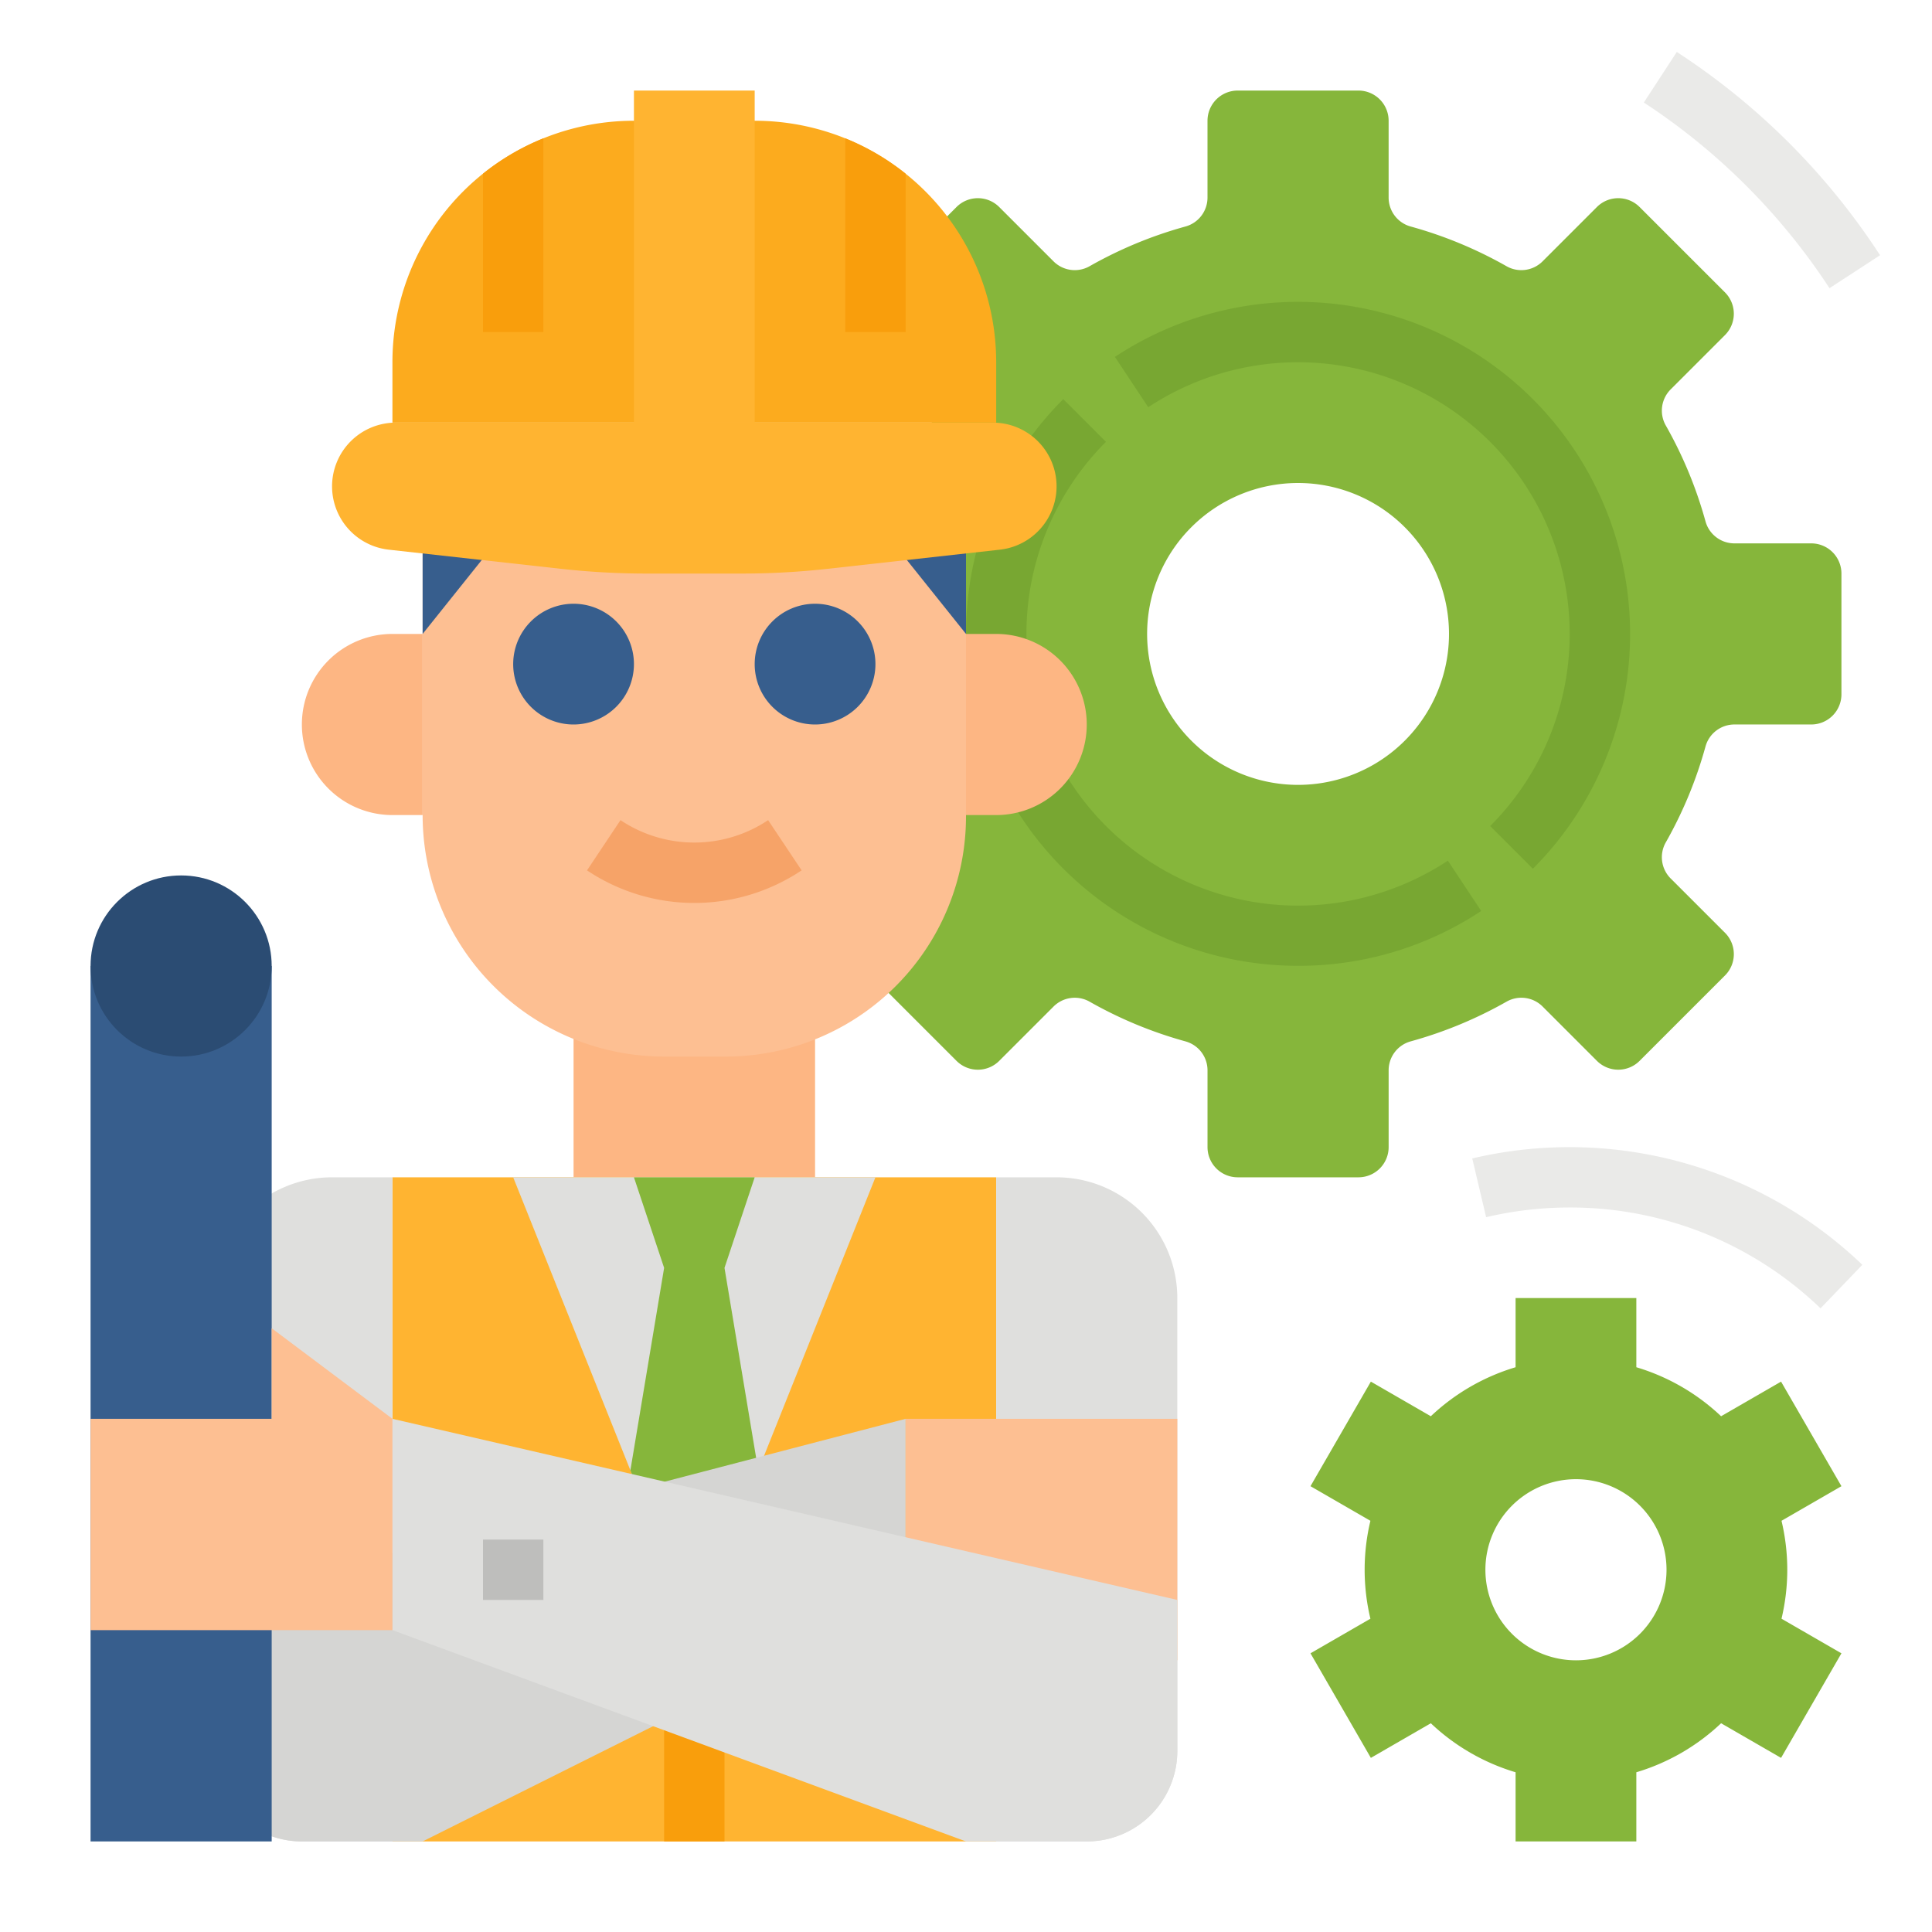 <svg height="512" viewBox="0 0 512 512" width="512" xmlns="http://www.w3.org/2000/svg"><g id="Flat"><path d="m480 144h-20.328a7.951 7.951 0 0 1 -7.687-5.8 111.385 111.385 0 0 0 -10.554-25.48 7.957 7.957 0 0 1 1.33-9.544l14.376-14.376a8 8 0 0 0 0-11.314l-22.627-22.623a8 8 0 0 0 -11.314 0l-14.376 14.376a7.957 7.957 0 0 1 -9.544 1.33 111.385 111.385 0 0 0 -25.476-10.554 7.953 7.953 0 0 1 -5.8-7.687v-20.328a8 8 0 0 0 -8-8h-32a8 8 0 0 0 -8 8v20.328a7.953 7.953 0 0 1 -5.8 7.687 111.385 111.385 0 0 0 -25.48 10.554 7.957 7.957 0 0 1 -9.544-1.33l-14.376-14.376a8 8 0 0 0 -11.314 0l-22.623 22.627a8 8 0 0 0 0 11.314l14.376 14.376a7.957 7.957 0 0 1 1.33 9.544 111.385 111.385 0 0 0 -10.554 25.48 7.951 7.951 0 0 1 -7.687 5.8h-20.328a8 8 0 0 0 -8 8v32a8 8 0 0 0 8 8h20.328a7.951 7.951 0 0 1 7.687 5.8 111.385 111.385 0 0 0 10.554 25.48 7.957 7.957 0 0 1 -1.33 9.544l-14.376 14.372a8 8 0 0 0 0 11.314l22.627 22.627a8 8 0 0 0 11.314 0l14.376-14.376a7.957 7.957 0 0 1 9.544-1.33 111.385 111.385 0 0 0 25.48 10.554 7.952 7.952 0 0 1 5.8 7.687v20.324a8 8 0 0 0 8 8h32a8 8 0 0 0 8-8v-20.328a7.952 7.952 0 0 1 5.8-7.687 111.385 111.385 0 0 0 25.48-10.554 7.957 7.957 0 0 1 9.544 1.33l14.372 14.376a8 8 0 0 0 11.314 0l22.627-22.627a8 8 0 0 0 0-11.314l-14.38-14.376a7.957 7.957 0 0 1 -1.33-9.544 111.385 111.385 0 0 0 10.554-25.48 7.951 7.951 0 0 1 7.687-5.8h20.328a8 8 0 0 0 8-8v-31.996a8 8 0 0 0 -8-8zm-136 64a40 40 0 1 1 40-40 40 40 0 0 1 -40 40z" fill="#86b63b"/><path d="m344.135 255.95a87.965 87.965 0 0 1 -62.361-150.175l11.315 11.313a72.009 72.009 0 0 0 90.611 110.994l8.838 13.337a87.492 87.492 0 0 1 -48.403 14.531z" fill="#78a732"/><path d="m406.226 230.225-11.315-11.313a72.009 72.009 0 0 0 -90.611-110.994l-8.838-13.337a88.008 88.008 0 0 1 110.764 135.644z" fill="#78a732"/><path d="m473.646 416a56.1 56.1 0 0 0 -1.527-12.975l15.881-9.169-16-27.712-15.892 9.175a55.923 55.923 0 0 0 -22.462-12.987v-18.332h-32v18.332a55.923 55.923 0 0 0 -22.462 12.987l-15.892-9.175-16 27.712 15.882 9.169a55.853 55.853 0 0 0 0 25.95l-15.882 9.169 16 27.712 15.892-9.175a55.923 55.923 0 0 0 22.462 12.987v18.332h32v-18.332a55.923 55.923 0 0 0 22.462-12.987l15.892 9.175 16-27.712-15.881-9.169a56.1 56.1 0 0 0 1.527-12.975zm-56 24a24 24 0 1 1 24-24 24 24 0 0 1 -24 24z" fill="#86b63b"/><path d="m482.461 346.726a95.54 95.54 0 0 0 -66.461-26.726 96.535 96.535 0 0 0 -22.161 2.568l-3.678-15.568a112.2 112.2 0 0 1 103.378 28.185z" fill="#eaeae8"/><path d="m484.836 76.369a170.124 170.124 0 0 0 -49.205-49.2l8.738-13.4a183.64 183.64 0 0 1 53.869 53.869z" fill="#eaeae8"/><path d="m152 248h64v64h-64z" fill="#fdb683"/><path d="m104 312h160v176h-160z" fill="#ffb431"/><path d="m232 312-31.06 77.65-16.94 42.35-16.94-42.35-31.06-77.65z" fill="#dfdfdd"/><path d="m200.94 389.65-16.94 42.35-16.94-42.35 8.94-53.65-8-24h32l-8 24z" fill="#86b63b"/><path d="m112 216a64 64 0 0 0 64 64h16.35a63.65 63.65 0 0 0 63.65-63.65v-88.35h-144z" fill="#fdbf92"/><path d="m216 192a16 16 0 1 1 16-16 16.019 16.019 0 0 1 -16 16z" fill="#375e8d"/><path d="m152 192a16 16 0 1 1 16-16 16.019 16.019 0 0 1 -16 16z" fill="#375e8d"/><path d="m104 216h8v-48h-8a24 24 0 0 0 -24 24 24 24 0 0 0 24 24z" fill="#fdb683"/><path d="m264 168h-8v48h8a24 24 0 0 0 24-24 24 24 0 0 0 -24-24z" fill="#fdb683"/><path d="m184 239.294a51.2 51.2 0 0 1 -28.438-8.638l8.876-13.312a35.174 35.174 0 0 0 39.124 0l8.876 13.312a51.2 51.2 0 0 1 -28.438 8.638z" fill="#f6a368"/><path d="m112 128v40l32-40z" fill="#375e8d"/><path d="m256 128h-32l32 40z" fill="#375e8d"/><path d="m264.979 145.669-45.643 5.071a205.717 205.717 0 0 1 -22.742 1.26h-25.188a205.717 205.717 0 0 1 -22.742-1.26l-45.643-5.071a16.887 16.887 0 0 1 -15.021-16.783 16.886 16.886 0 0 1 16.886-16.886h158.228a16.886 16.886 0 0 1 16.886 16.886 16.887 16.887 0 0 1 -15.021 16.783z" fill="#ffb431"/><path d="m264 96v16h-160v-16a63.968 63.968 0 0 1 64-64h32a63.981 63.981 0 0 1 64 64z" fill="#fcab1e"/><path d="m168 24h32v88h-32z" fill="#ffb431"/><g fill="#f99e0c"><path d="m144 36.66v51.34h-16v-41.97a63.411 63.411 0 0 1 16-9.37z"/><path d="m240 46.03v41.97h-16v-51.34a63.411 63.411 0 0 1 16 9.37z"/><path d="m176 424h16v64h-16z"/></g><path d="m264 312h16a32 32 0 0 1 32 32v120a24 24 0 0 1 -24 24h-24z" fill="#dfdfdd"/><path d="m88 312h16a0 0 0 0 1 0 0v176a0 0 0 0 1 0 0h-24a24 24 0 0 1 -24-24v-120a32 32 0 0 1 32-32z" fill="#dfdfdd"/><path d="m240 424-128 64h-32a24 24 0 0 1 -24-24v-40l184-48z" fill="#d5d5d3"/><path d="m240 376h72v64h-40l-32-16z" fill="#fdbf92"/><path d="m24 256h48v232h-48z" fill="#375e8d"/><circle cx="48" cy="256" fill="#2b4c73" r="24"/><path d="m104 432 152 56h32a24 24 0 0 0 24-24v-40l-208-48z" fill="#dfdfdd"/><path d="m104 376-32-24v24h-48v56h80z" fill="#fdbf92"/><path d="m128 408h16v16h-16z" fill="#bebebc"/></g></svg>